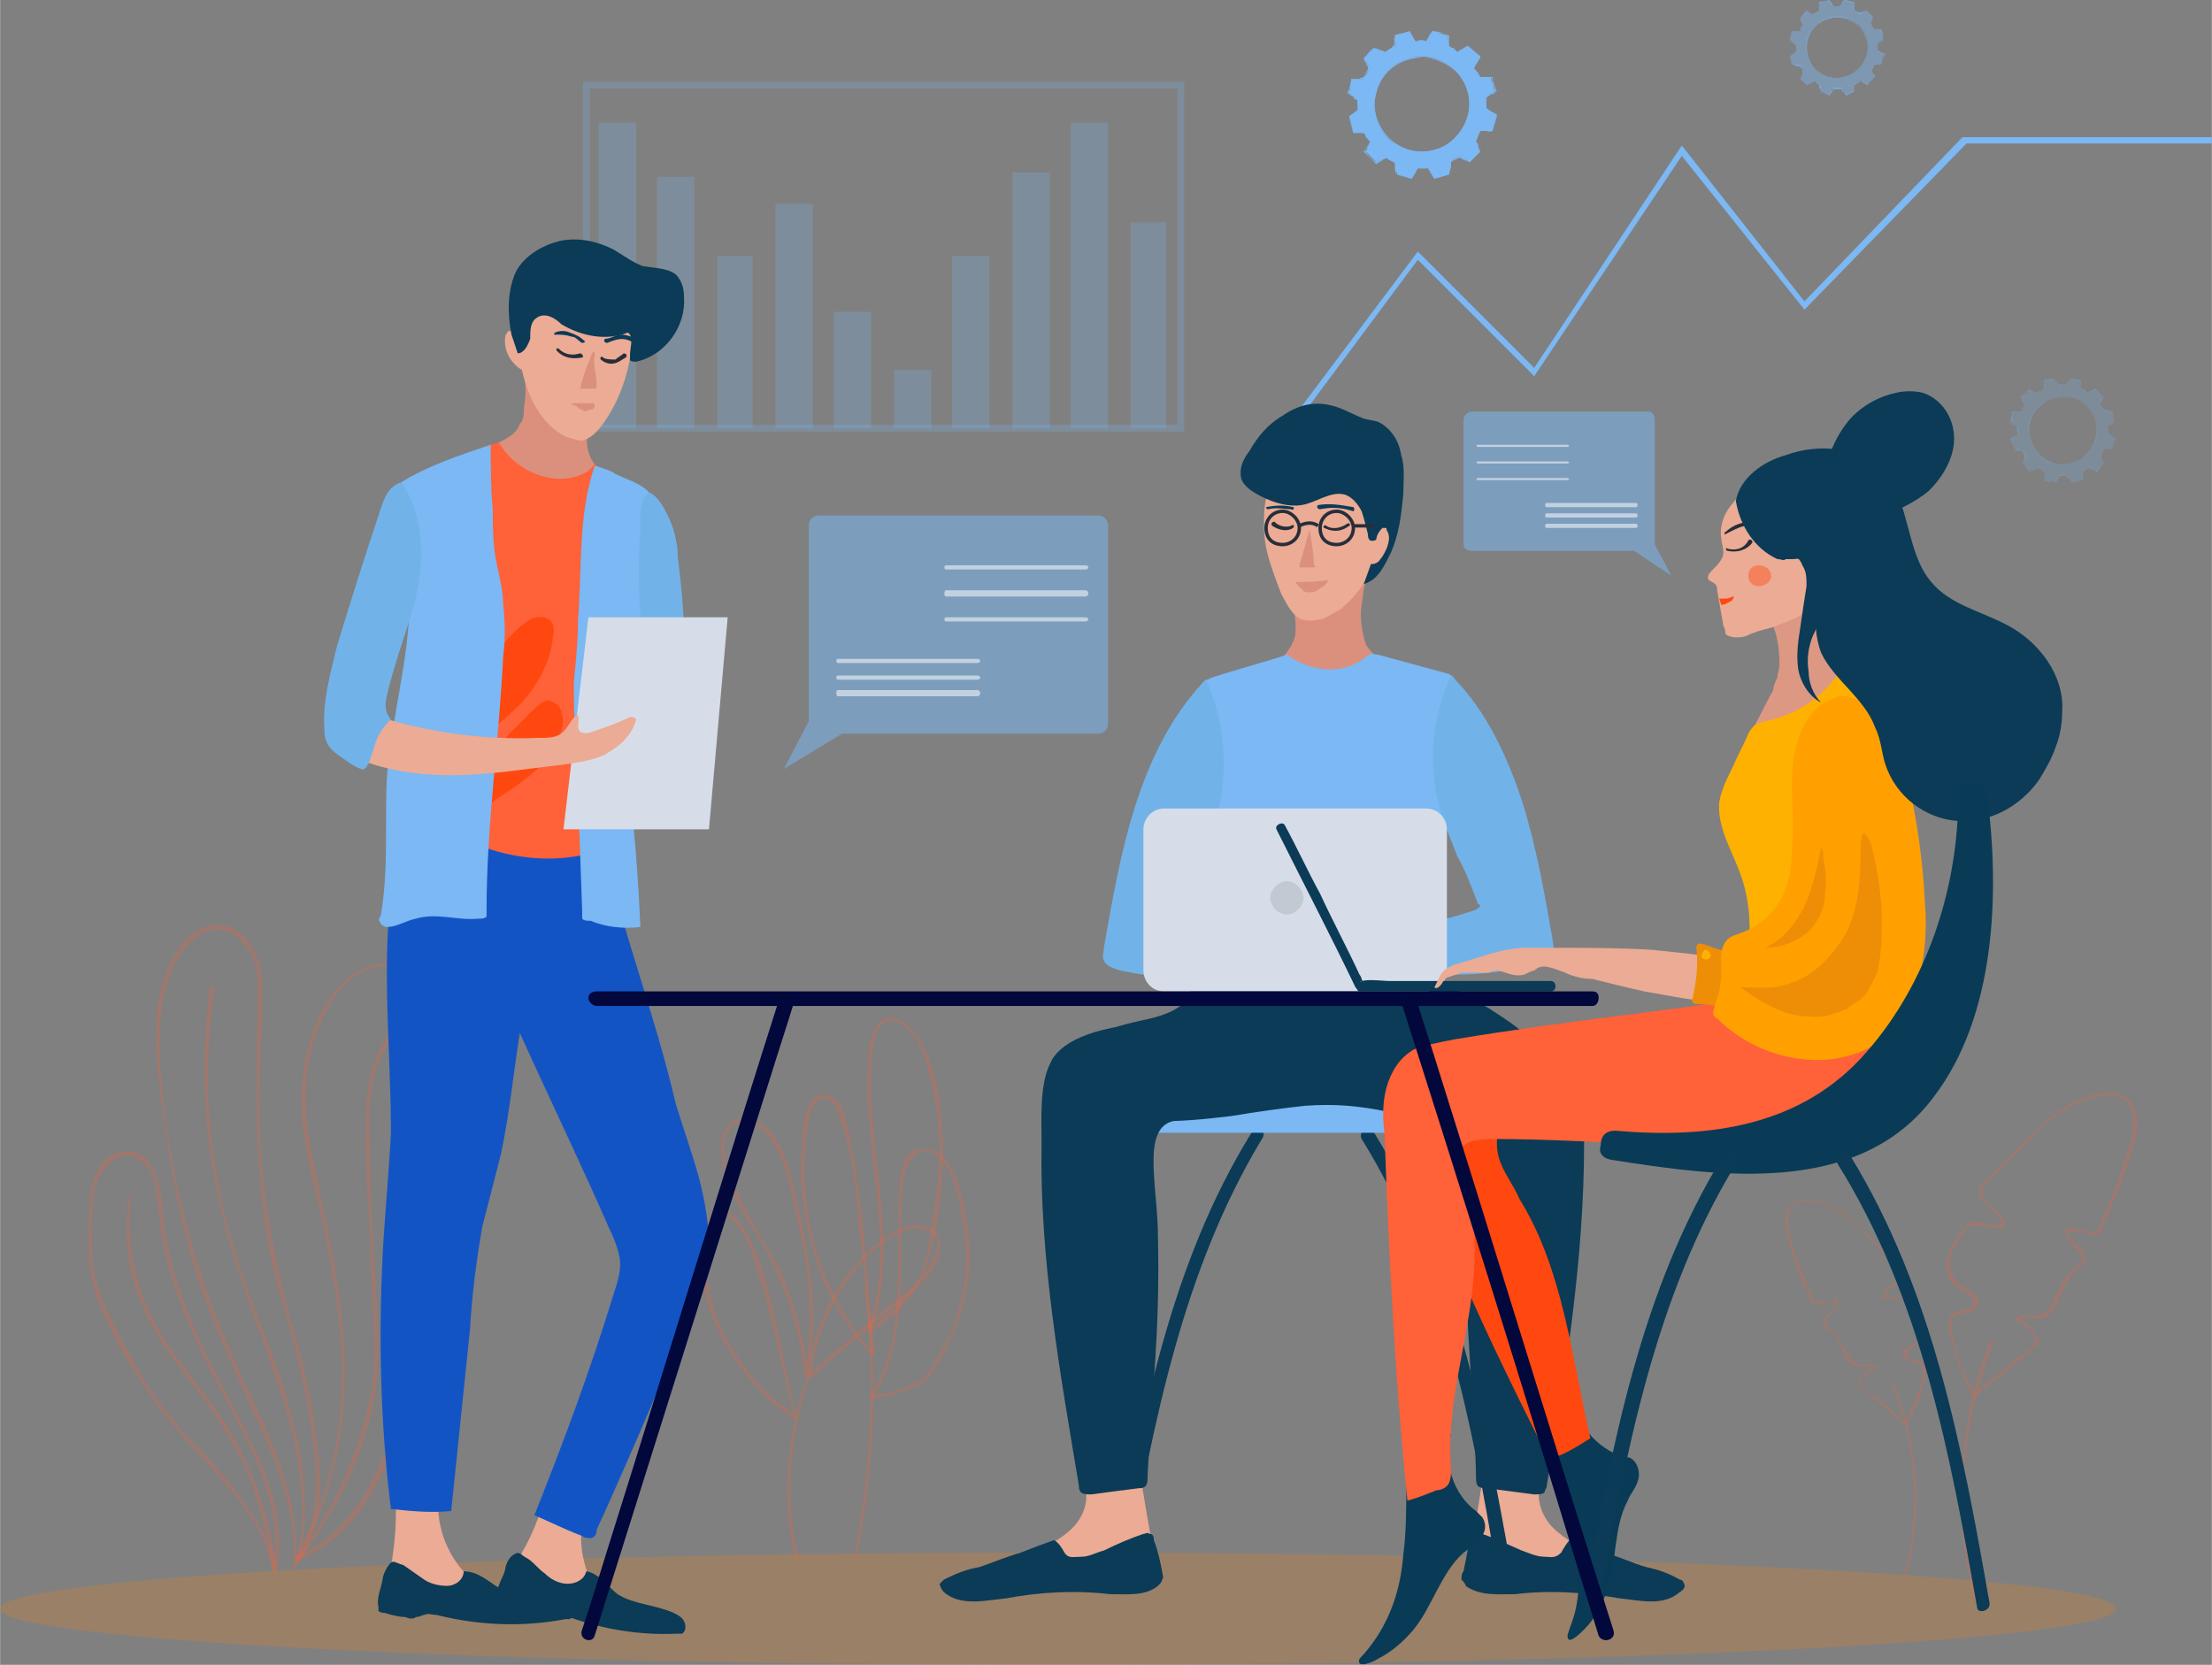 <?xml version="1.0" encoding="UTF-8"?>
<!DOCTYPE svg PUBLIC "-//W3C//DTD SVG 1.1//EN" "http://www.w3.org/Graphics/SVG/1.1/DTD/svg11.dtd">
<!-- Creator: CorelDRAW X7 -->
<svg xmlns="http://www.w3.org/2000/svg" xml:space="preserve" width="114.582mm" height="86.249mm" version="1.1" style="shape-rendering:geometricPrecision; text-rendering:geometricPrecision; image-rendering:optimizeQuality; fill-rule:evenodd; clip-rule:evenodd"
viewBox="0 0 1064 801"
 xmlns:xlink="http://www.w3.org/1999/xlink">
 <rect x="0" y="0" width="1064" height="801" fill="#808080" stroke="none"/>
 <defs>
  <style type="text/css">
   <![CDATA[
    .str0 {stroke:#7BB8F4;stroke-width:3.275;stroke-opacity:0.239}
    .str1 {stroke:#272E39;stroke-width:1.637}
    .fil19 {fill:none;fill-rule:nonzero}
    .fil3 {fill:none;fill-rule:nonzero}
    .fil27 {fill:#02073C;fill-rule:nonzero}
    .fil20 {fill:#093B56;fill-rule:nonzero}
    .fil10 {fill:#0B3B56;fill-rule:nonzero}
    .fil11 {fill:#1354C5;fill-rule:nonzero}
    .fil13 {fill:#272E39;fill-rule:nonzero}
    .fil15 {fill:#71B3E9;fill-rule:nonzero}
    .fil2 {fill:#7BB8F4;fill-rule:nonzero}
    .fil18 {fill:#C1C9D3;fill-rule:nonzero}
    .fil17 {fill:#D6DDE8;fill-rule:nonzero}
    .fil12 {fill:#DB907D;fill-rule:nonzero}
    .fil21 {fill:#DD9884;fill-rule:nonzero}
    .fil9 {fill:#EBAB94;fill-rule:nonzero}
    .fil23 {fill:#EE8E06;fill-rule:nonzero}
    .fil25 {fill:#FE4810;fill-rule:nonzero}
    .fil22 {fill:#FEB101;fill-rule:nonzero}
    .fil16 {fill:#FF4810;fill-rule:nonzero}
    .fil14 {fill:#FF6139;fill-rule:nonzero}
    .fil24 {fill:#FFA000;fill-rule:nonzero}
    .fil6 {fill:#7BB8F4;fill-rule:nonzero;fill-opacity:0.231}
    .fil1 {fill:#F08519;fill-rule:nonzero;fill-opacity:0.239}
    .fil4 {fill:#7BB8F4;fill-rule:nonzero;fill-opacity:0.239}
    .fil0 {fill:#FF6139;fill-rule:nonzero;fill-opacity:0.239}
    .fil26 {fill:#FE4810;fill-rule:nonzero;fill-opacity:0.42}
    .fil5 {fill:#7BB8F4;fill-rule:nonzero;fill-opacity:0.431}
    .fil7 {fill:#7BB8F4;fill-rule:nonzero;fill-opacity:0.529}
    .fil8 {fill:white;fill-rule:nonzero;fill-opacity:0.529}
   ]]>
  </style>
 </defs>
 <g id="Layer_x0020_1">
  <g id="_868039258288">
   <g>
    <path class="fil0" d="M384 749c-7,-29 -4,-60 6,-88 1,-1 -1,-1 -1,0 -11,28 -13,59 -7,88 1,2 2,1 2,0l0 0z"/>
   </g>
   <g>
    <path class="fil0" d="M390 662c3,-24 14,-46 32,-62 5,-4 11,-8 18,-9 4,0 9,1 11,6 0,4 -1,7 -3,10 -5,11 -17,18 -26,26 -11,9 -22,19 -33,28 -1,1 0,2 1,2 12,-11 24,-21 36,-31 9,-8 24,-17 26,-30 2,-13 -11,-15 -20,-10 -12,6 -22,17 -29,28 -8,13 -13,27 -14,42 0,1 1,1 1,0l0 0z"/>
   </g>
   <g>
    <path class="fil0" d="M389 662c-2,-16 -6,-32 -12,-47 -7,-15 -17,-28 -23,-43 -4,-8 -8,-19 -4,-27 6,-11 18,-3 22,5 4,6 6,13 8,21 2,9 4,18 6,27 4,21 5,43 1,64 0,1 2,1 2,0 3,-20 3,-40 -1,-60 -1,-10 -4,-20 -6,-30 -2,-8 -4,-16 -8,-23 -3,-5 -9,-11 -16,-11 -6,0 -10,5 -11,11 -1,8 2,17 5,24 4,9 9,16 14,24 11,20 19,42 21,65 0,1 2,1 2,0z"/>
   </g>
   <g>
    <path class="fil0" d="M383 681c-22,-14 -41,-41 -43,-68 -1,-7 -1,-14 1,-21 1,-4 3,-10 9,-7 3,2 6,6 8,9 3,6 5,13 7,20 3,7 4,14 6,21 4,16 7,31 11,47 0,1 2,1 1,0 -4,-17 -7,-34 -11,-51 -2,-8 -4,-17 -7,-25 -3,-7 -5,-13 -10,-19 -3,-3 -8,-7 -12,-3 -4,4 -5,12 -5,18 -2,15 3,30 10,43 8,15 20,28 34,38 1,0 2,-1 1,-2l0 0z"/>
   </g>
   <g>
    <path class="fil0" d="M412 749c9,-43 10,-86 5,-129 0,-2 -2,-2 -1,0 5,42 3,86 -5,128 0,1 1,2 1,1l0 0z"/>
   </g>
   <g>
    <path class="fil0" d="M420 651c-21,-24 -33,-55 -33,-87 0,-8 0,-16 2,-24 0,-3 1,-7 4,-10 5,-5 10,3 11,8 6,16 8,35 9,52 3,20 4,41 6,61 0,1 2,1 2,0 -3,-21 -4,-42 -6,-63 -1,-10 -3,-20 -4,-30 -2,-9 -3,-19 -7,-27 -3,-4 -9,-6 -13,-2 -4,5 -5,14 -5,20 -2,18 0,35 5,52 5,19 15,36 28,51 1,1 2,-1 1,-1l0 0z"/>
   </g>
   <g>
    <path class="fil0" d="M420 672c9,-14 12,-31 13,-47 1,-20 -1,-40 2,-60 1,-4 3,-9 8,-11 6,-1 10,4 13,8 4,8 6,18 7,26 4,18 1,35 -5,52 -4,7 -8,17 -14,23 -7,5 -16,8 -25,8 -1,0 -1,2 0,2 8,-1 15,-3 22,-6 7,-4 10,-11 14,-18 8,-16 13,-35 11,-53 -1,-10 -3,-20 -6,-29 -3,-7 -7,-14 -15,-14 -8,-1 -11,6 -12,13 -1,11 -1,23 -1,34 0,24 0,50 -13,71 -1,1 1,2 1,1l0 0z"/>
   </g>
   <g>
    <path class="fil0" d="M419 641c14,-41 -1,-83 0,-125 0,-7 1,-32 15,-23 8,5 12,18 14,28 5,20 5,42 1,62 -1,11 -3,24 -8,34 -6,9 -15,16 -23,23 -1,0 0,2 1,1 7,-5 15,-11 20,-19 6,-9 9,-20 11,-30 4,-22 5,-45 1,-68 -2,-9 -5,-20 -12,-28 -4,-5 -12,-10 -17,-3 -2,3 -3,6 -4,10 0,6 -1,12 -1,18 0,13 2,26 3,39 3,26 7,54 -3,80 0,1 2,2 2,1l0 0z"/>
   </g>
  </g>
  <g id="_868039259728">
   <g>
    <path class="fil0" d="M142 754c4,-41 -21,-77 -35,-113 -17,-41 -27,-85 -30,-130 -1,-19 0,-41 13,-56 8,-9 19,-11 27,-1 8,8 7,19 7,30 -1,44 -2,89 9,133 7,24 14,48 17,73 3,21 4,45 -9,63 -1,1 0,2 1,1 12,-15 13,-35 11,-54 -2,-23 -7,-45 -14,-67 -6,-24 -11,-47 -13,-72 -2,-24 -1,-48 0,-72 0,-10 1,-21 -3,-30 -3,-7 -9,-13 -17,-14 -19,-1 -28,24 -30,38 -3,21 1,43 4,63 3,23 8,46 15,69 8,23 18,45 28,67 11,23 20,47 18,72 -1,1 1,1 1,0l0 0z"/>
   </g>
   <g>
    <path class="fil0" d="M143 752c5,-15 4,-32 2,-49 -3,-17 -8,-35 -14,-51 -7,-18 -14,-36 -19,-54 -6,-18 -9,-37 -11,-57 -2,-21 -1,-43 2,-65 0,-1 -1,-2 -2,-1 -5,37 -3,74 6,110 9,37 25,70 34,106 4,20 7,41 1,61 -1,1 1,1 1,0l0 0z"/>
   </g>
   <g>
    <path class="fil0" d="M143 750c21,-36 26,-78 21,-119 -2,-21 -7,-41 -11,-62 -5,-22 -9,-43 -3,-65 5,-18 17,-42 40,-39 9,2 15,10 18,19 2,9 0,18 -3,27 -3,10 -7,19 -9,29 -1,10 0,20 0,30 2,22 2,44 1,66 -1,23 -4,47 -14,68 -8,19 -21,37 -41,45 -1,0 0,2 1,2 36,-15 50,-57 54,-93 2,-23 4,-47 2,-70 0,-12 -2,-23 -2,-34 0,-12 3,-23 7,-34 5,-15 11,-34 0,-48 -11,-14 -31,-9 -41,3 -13,14 -18,36 -18,55 0,23 8,45 12,67 5,26 9,52 7,79 -2,26 -9,51 -22,73 -1,1 1,2 1,1l0 0z"/>
   </g>
   <g>
    <path class="fil0" d="M144 750c19,-24 33,-54 37,-84 2,-19 0,-38 -1,-57 -1,-19 -2,-38 -2,-57 -1,-19 -1,-38 11,-53 0,-1 -1,-2 -2,-1 -9,12 -11,27 -11,41 -1,19 1,37 2,55 0,19 2,38 2,57 0,17 -4,33 -10,49 -6,17 -15,34 -27,49 -1,0 0,2 1,1l0 0z"/>
   </g>
   <g>
    <path class="fil0" d="M133 756c-2,-13 -9,-24 -17,-35 -8,-11 -17,-21 -27,-31 -10,-11 -19,-24 -26,-37 -7,-13 -15,-27 -18,-42 -1,-8 -1,-16 -1,-24 1,-8 0,-16 5,-23 4,-7 13,-11 19,-5 7,5 7,14 8,21 2,29 13,55 26,81 15,29 36,61 29,95 0,1 1,1 2,0 6,-30 -10,-59 -24,-85 -15,-29 -29,-58 -31,-91 -1,-11 -5,-27 -18,-26 -14,1 -17,17 -17,28 -1,15 -1,31 5,46 6,14 14,29 23,41 9,15 22,27 34,41 11,13 24,28 26,46 0,1 2,1 2,0l0 0z"/>
   </g>
   <g>
    <path class="fil0" d="M133 755c-3,-24 -11,-48 -24,-69 -14,-22 -33,-40 -41,-64 -5,-15 -7,-31 -5,-46 1,-1 -1,-1 -1,0 -4,25 2,49 16,70 7,11 15,20 22,30 8,11 15,23 20,35 5,14 9,29 11,44 0,1 2,1 2,0z"/>
   </g>
  </g>
  <g id="_868039265552">
   <g>
    <g>
     <path class="fil0" d="M951 770c-11,-41 -8,-85 8,-124 0,-1 -1,-1 -2,0 -15,39 -18,83 -7,124 0,1 2,1 1,0z"/>
    </g>
    <g>
     <path class="fil0" d="M950 671c-5,-9 -9,-19 -11,-30 0,-1 -1,-3 0,-5 0,-3 2,-3 4,-4 2,0 4,0 5,-1 2,-1 4,-3 4,-5 -1,-3 -4,-5 -6,-6 -5,-3 -8,-6 -8,-12 0,-5 3,-10 6,-14 1,-2 2,-3 4,-4 3,-1 4,0 6,0 3,0 6,1 9,1 0,0 1,0 1,0 2,-7 -8,-10 -10,-15 -2,-4 1,-6 3,-9 3,-2 6,-5 8,-8 5,-4 10,-9 14,-14 9,-8 21,-17 34,-18 19,-1 13,21 9,31 -2,8 -5,15 -8,22 -1,3 -2,5 -3,7 0,2 -1,5 -4,6 -2,0 -4,-1 -6,-1 -2,-1 -4,-1 -7,-1 0,0 0,0 0,0 -1,4 1,6 4,9 1,1 3,3 4,5 0,3 -5,6 -7,8 -4,5 -6,11 -9,16 -4,7 -11,2 -17,5 0,0 0,1 0,1 4,2 9,5 10,9 1,4 -7,8 -9,10 -7,6 -14,11 -21,17 -1,1 0,2 1,1 10,-9 21,-16 31,-26 0,0 0,0 0,0 -2,-6 -6,-10 -11,-12 0,0 0,1 0,1 5,-3 12,2 16,-3 5,-6 6,-13 11,-19 2,-3 8,-5 6,-9 -2,-5 -9,-7 -8,-12 0,0 -1,0 -1,0 3,1 6,1 9,1 2,1 5,2 6,1 2,-1 3,-4 3,-6 2,-3 3,-6 4,-9 5,-11 10,-24 12,-36 1,-9 -3,-17 -13,-17 -11,-1 -21,6 -29,12 -10,8 -18,17 -27,26 -3,3 -8,6 -7,10 0,3 3,5 5,7 1,1 2,2 3,3 1,1 2,2 2,3 0,0 1,1 1,1 0,2 0,1 -1,1 -2,1 -4,0 -5,0 -2,0 -4,-1 -5,-1 -3,0 -5,0 -6,2 -4,3 -7,9 -9,14 -1,4 -1,8 1,12 2,2 3,3 5,4 1,1 2,2 3,2 1,1 2,1 2,2 2,1 2,1 1,3 -1,4 -5,3 -8,4 -2,1 -3,2 -3,3 -1,2 -1,6 0,8 1,4 2,7 3,11 2,6 5,13 8,19 0,1 2,0 1,-1l0 0z"/>
    </g>
   </g>
   <g>
    <g>
     <path class="fil0" d="M916 758c8,-30 6,-63 -6,-92 0,0 1,-1 1,0 12,29 14,62 6,92 -1,1 -2,1 -1,0z"/>
    </g>
    <g>
     <path class="fil0" d="M916 685c4,-7 7,-15 9,-23 0,-1 0,-2 0,-3 0,-2 -1,-3 -3,-3 -1,-1 -3,-1 -4,-1 -1,-1 -3,-2 -3,-4 1,-2 3,-3 5,-4 3,-2 6,-5 6,-9 -1,-4 -3,-7 -5,-11 -1,-1 -2,-2 -3,-2 -2,-1 -3,-1 -4,-1 -3,1 -5,1 -7,1 0,0 -1,0 -1,0 -1,-5 6,-7 8,-11 1,-3 -1,-5 -3,-6 -2,-2 -4,-4 -6,-6 -3,-4 -7,-7 -10,-11 -7,-6 -16,-13 -25,-13 -14,-1 -10,15 -7,23 1,6 4,11 6,16 0,2 1,4 2,5 1,2 1,4 3,4 1,1 3,0 5,0 1,0 3,-1 5,-1 0,0 0,0 0,0 1,3 -1,5 -3,7 -1,1 -3,2 -3,4 0,2 4,4 5,6 3,3 4,8 7,11 3,6 8,2 12,4 1,0 1,1 0,1 -2,1 -6,4 -7,7 -1,2 5,6 7,7 5,4 10,8 15,13 1,0 0,1 0,1 -8,-7 -16,-13 -23,-20 0,0 0,0 0,0 1,-4 4,-7 8,-9 0,0 0,1 0,1 -4,-2 -9,1 -12,-2 -4,-4 -4,-10 -8,-14 -2,-2 -6,-4 -5,-7 2,-3 7,-5 6,-9 0,0 1,0 1,0 -2,0 -5,1 -7,1 -1,0 -3,1 -4,0 -2,0 -2,-2 -3,-4 -1,-2 -2,-4 -3,-6 -3,-9 -7,-18 -8,-27 -1,-7 2,-13 10,-13 7,0 15,4 21,9 7,6 13,13 20,19 2,2 6,5 5,8 0,2 -2,4 -3,5 -1,1 -2,2 -3,2 -1,1 -1,2 -1,2 -1,1 -1,1 -1,1 0,1 0,1 1,1 1,0 3,0 4,0 1,-1 2,-1 3,-1 2,0 4,0 5,1 3,3 5,7 6,11 1,3 1,6 -1,9 -1,1 -2,2 -3,3 -1,1 -2,1 -3,2 0,0 -1,0 -1,1 -1,1 -2,1 -1,2 1,3 4,2 7,3 0,1 1,1 2,2 1,2 0,4 0,6 -1,3 -2,6 -2,8 -2,5 -4,10 -7,14 0,1 -1,0 -1,0l0 0z"/>
    </g>
   </g>
  </g>
  <path class="fil1" d="M1018 774c0,15 -228,27 -509,27 -281,0 -509,-12 -509,-27 0,-15 228,-27 509,-27 281,0 509,12 509,27z"/>
  <g id="_868039267568">
   <g>
    <polygon class="fil2" points="621,207 619,205 682,121 738,177 809,70 868,145 944,66 1064,66 1064,69 946,69 868,149 809,75 738,181 682,125 "/>
   </g>
   <g>
    <polygon class="fil3 str0" points="568,206 282,206 282,41 568,41 "/>
    <polygon class="fil4" points="306,206 288,206 288,59 306,59 "/>
    <polygon class="fil4" points="334,206 316,206 316,85 334,85 "/>
    <polygon class="fil4" points="362,206 345,206 345,123 362,123 "/>
    <polygon class="fil4" points="391,206 373,206 373,98 391,98 "/>
    <polygon class="fil4" points="419,206 401,206 401,150 419,150 "/>
    <polygon class="fil4" points="448,206 430,206 430,178 448,178 "/>
    <polygon class="fil4" points="476,206 458,206 458,123 476,123 "/>
    <polygon class="fil4" points="505,206 487,206 487,83 505,83 "/>
    <polygon class="fil4" points="533,206 515,206 515,59 533,59 "/>
    <polygon class="fil4" points="561,206 544,206 544,107 561,107 "/>
   </g>
   <g>
    <path class="fil2" d="M712 27l-6 -5 -5 3c-1,-1 -3,-2 -4,-3l-1 -5 -7 -2 -3 5 0 0c-1,0 -1,0 -2,0 -1,0 -2,0 -3,0l0 0 -3 -5 -7 2 0 6c-2,0 -3,1 -5,2l-5 -2 -5 5 3 5c-1,2 -2,3 -3,5l-6 0 -1 7 4 3c0,1 0,2 0,3 0,1 0,1 0,2l0 0 -4 3 2 8 5 0c1,1 2,3 3,4l-2 5 5 5 5 -2c1,1 3,2 4,2l1 6 7 2 3 -5c1,0 2,0 2,0 1,0 2,0 3,0l3 5 7 -2 1 -6c1,-1 2,-2 4,-3l5 3 5 -5 -2 -5c1,-2 1,-3 2,-5l6 0 2 -7 -5 -4 0 1c0,-1 0,-2 0,-3 0,-1 0,-2 0,-3l4 -3 -2 -7 -5 0c-1,-2 -2,-3 -3,-4l3 -6 0 0zm-12 39l0 0c-8,9 -23,9 -32,1 -9,-9 -9,-24 0,-33 9,-9 23,-9 32,0 9,9 9,23 0,32z"/>
    <g>
     <path class="fil2" d="M712 27c-2,-1 -4,-3 -6,-5 0,0 0,0 0,0 -1,1 -2,1 -3,2 0,0 -1,0 -2,1 0,0 -1,-1 -2,-2 -1,0 -2,0 -2,-1 0,0 0,-1 0,-2 0,-1 0,-2 0,-3 0,0 0,0 0,0 -3,-1 -5,-2 -8,-2 0,0 0,0 0,0 -1,1 -2,3 -3,5 0,0 0,0 0,0 -1,-1 -3,-1 -5,0 0,0 0,0 0,0 -1,-2 -2,-3 -3,-5 0,0 0,0 0,0 -2,1 -5,1 -7,2 0,0 0,0 0,0 0,1 0,2 0,4 -1,0 0,1 -1,1 0,1 -1,1 -2,2 0,0 -1,1 -2,1 0,0 -1,-1 -2,-1 -1,0 -2,-1 -3,-1 0,0 0,0 0,0 -2,1 -3,3 -5,5 0,0 0,0 0,0 0,1 1,2 1,3 1,1 1,1 1,2 0,1 -1,2 -1,2 0,1 -1,2 -1,2 -1,1 -2,0 -2,1 -1,0 -2,0 -4,0 0,0 0,0 0,0 0,2 -1,5 -2,7 0,0 0,0 1,0 1,1 2,2 3,3 1,0 1,0 1,1 0,1 0,3 1,4 0,0 -1,0 -1,0 -1,1 -3,2 -4,3 0,0 0,0 0,0 0,3 1,5 2,8 0,0 0,0 0,0 1,0 2,0 3,0 1,0 2,0 2,0 1,0 1,2 1,2 1,1 2,2 2,2 0,1 -1,2 -1,2 -1,1 -1,2 -2,3 0,0 0,0 0,0 2,2 4,4 6,6 0,0 0,0 0,0 1,-1 2,-1 3,-2 0,0 1,-1 2,-1 0,0 1,1 2,1 1,1 2,1 2,2 0,0 0,1 0,2 0,1 0,2 1,3 0,0 0,0 0,0 2,1 4,1 7,2 0,0 0,0 0,0 1,-1 1,-2 2,-3 0,0 0,-1 1,-2 0,0 2,0 2,0 1,0 2,0 3,0 0,1 1,1 1,2 1,1 1,2 2,3 0,0 0,0 0,0 3,-1 5,-2 7,-2 0,0 0,0 0,0 0,-1 1,-3 1,-4 0,0 0,-1 0,-2 0,0 1,-1 2,-1 0,0 1,-1 2,-1 1,0 1,0 2,1 1,0 2,1 3,1 0,0 0,0 0,0 2,-2 4,-4 5,-5 0,0 0,0 0,0 0,-2 -1,-3 -1,-4 -1,0 -1,-1 -1,-1 0,-1 1,-2 1,-3 0,0 1,-1 1,-2 1,0 2,0 2,0 1,0 3,0 4,0 0,0 0,0 0,0 0,-3 1,-5 2,-7 0,0 0,-1 0,-1 -2,-1 -4,-2 -5,-3 0,0 0,0 0,0 0,-1 0,-2 0,-3 0,-2 0,-1 1,-2 1,-1 2,-2 3,-3 1,0 1,0 1,0 -1,-2 -2,-5 -2,-7 0,0 -1,0 -1,0 -1,0 -2,0 -3,0 -1,0 -2,0 -2,0 -1,-1 -1,-2 -1,-2 -1,-1 -2,-2 -2,-3 0,0 1,-1 1,-1 1,-1 1,-2 2,-3 0,-1 0,-1 0,-1 -1,2 -3,4 -3,5 0,2 2,3 3,5 0,0 0,0 0,0 1,0 5,0 5,0 1,1 1,2 1,3 0,1 1,2 1,3 0,1 0,1 0,2 -1,0 -2,1 -3,2 -2,1 -1,3 -1,6 0,0 0,0 0,0 0,0 4,2 4,3 0,1 0,3 -1,4 0,0 0,2 0,3 -2,1 -5,-1 -6,0 0,0 -3,4 -3,4 0,1 1,1 1,2 1,1 2,2 2,3 0,1 -1,2 -2,2 0,1 -2,3 -3,3 0,1 0,1 -2,0 0,0 -2,-2 -3,-2 -1,0 -2,2 -3,2 0,0 -1,1 -2,1 0,1 0,3 0,4 0,2 0,1 -1,2 -1,0 -3,1 -5,1 -1,1 -1,1 -2,-1 0,-1 -1,-2 -2,-3 0,0 0,0 0,0 -1,0 -4,-1 -5,0 -1,0 -1,2 -2,2 0,1 -1,3 -1,3 -1,0 -3,-1 -4,-1 -1,0 -3,-1 -3,-1 -1,-1 0,-3 0,-4 0,0 0,-1 -1,-2 0,0 -4,-2 -4,-2 -2,0 -4,2 -5,2 -1,0 -5,-4 -5,-5 -1,-1 2,-3 2,-5 0,0 -2,-4 -2,-4 -1,-1 -3,0 -3,0 -2,0 -3,0 -3,-1 -1,-1 -1,-3 -2,-5 0,-1 0,-1 1,-2 0,-1 3,-2 3,-3 0,0 1,0 1,0 0,-1 0,-4 -1,-5 0,0 -1,-1 -1,-1 -1,0 -3,-1 -3,-2 0,0 0,-2 0,-2 1,-1 1,-3 1,-4 1,-1 1,-1 2,-1 1,0 3,0 4,0 1,-1 1,-1 1,-2 0,-1 2,-2 2,-3 0,-1 -2,-2 -2,-3 0,-1 -1,-2 -1,-2 0,-1 3,-2 3,-3 0,0 2,-2 2,-2 1,0 3,1 3,1 1,1 2,1 2,1 1,0 4,-2 5,-2 0,0 0,0 0,0 0,-2 -1,-4 0,-5 0,-1 2,-1 3,-2 2,0 3,-1 4,0 1,0 3,4 3,4 0,0 0,0 0,0 2,0 4,0 5,0 0,0 0,0 0,0 1,0 3,-4 3,-4 1,-1 2,0 4,0 1,0 3,0 3,1 1,2 0,4 1,5 0,1 4,3 4,3 1,0 3,-1 4,-2 2,-1 2,0 3,1 1,1 2,2 3,4 1,0 1,-1 1,-1l0 0z"/>
     <path class="fil2" d="M700 66c-6,7 -17,9 -25,5 -9,-4 -14,-13 -14,-22 1,-10 8,-18 17,-21 9,-2 19,2 25,9 6,9 5,21 -3,29 0,0 0,1 0,0 7,-7 9,-17 5,-25 -4,-9 -14,-15 -24,-13 -9,1 -17,8 -19,17 -3,9 1,19 10,25 9,6 21,4 28,-4 1,0 0,0 0,0l0 0z"/>
    </g>
   </g>
   <g>
    <path class="fil5" d="M901 8l-3 -3 -3 1c-1,0 -2,-1 -3,-1l0 -4 -5 -1 -2 3 0 0c-1,0 -1,0 -2,0 0,0 -1,0 -1,0l0 0 -2 -3 -5 1 0 4c-1,1 -2,1 -3,2l-3 -2 -3 4 1 3c0,1 -1,2 -1,3l-4 0 -1 4 3 3c0,0 0,1 0,1 0,1 0,1 0,2l0 0 -3 2 1 4 4 1c0,0 1,1 2,2l-2 4 3 3 4 -2c1,1 1,1 2,2l1 3 4 2 2 -3c1,0 1,0 2,0 0,0 1,0 2,0l2 3 4 -2 0 -3c1,-1 2,-1 3,-2l3 2 4 -4 -2 -3c1,-1 1,-2 2,-3l3 0 1 -5 -3 -2 0 0c0,0 0,-1 0,-1 0,-1 0,-1 0,-2l3 -2 -1 -5 -4 0c0,-1 -1,-2 -1,-3l1 -3 0 0zm-7 25l0 0c-6,6 -15,6 -21,0 -5,-5 -5,-15 0,-20 6,-6 15,-6 21,-1 6,6 6,15 0,21z"/>
    <g>
     <path class="fil5" d="M901 8c-1,-1 -2,-2 -3,-3 0,0 0,0 0,0 -1,0 -1,0 -2,1 0,0 -1,0 -1,0 -1,0 -1,0 -2,0 0,-1 -1,-1 -1,-1 0,-1 0,-1 0,-1 0,-1 0,-2 0,-3 0,0 0,0 0,0 -2,0 -3,-1 -5,-1 0,0 0,0 0,0 -1,1 -1,2 -2,3 0,0 0,0 0,0 -1,0 -2,0 -3,0 0,0 0,0 0,0 -1,-1 -1,-2 -2,-3 0,0 0,0 0,0 -2,1 -3,1 -5,1 0,0 0,0 0,0 0,1 0,2 0,3 0,0 0,1 0,1 0,0 -1,1 -1,1 -1,0 -1,1 -2,1 0,0 -1,-1 -1,-1 -1,0 -1,-1 -2,-1 0,0 0,0 0,0 -1,1 -2,2 -3,4 0,0 0,0 0,0 0,0 0,1 1,2 0,0 0,0 0,1 0,0 0,1 -1,1 0,1 0,1 0,2 -1,0 -1,0 -2,0 0,0 -1,0 -2,0 0,0 0,0 0,0 0,1 -1,3 -1,4 0,1 0,1 0,1 1,0 1,1 2,1 1,0 1,0 1,1 0,1 0,2 0,3 0,0 0,0 0,0 -1,0 -2,1 -3,2 0,0 0,0 0,0 0,1 1,3 1,4 0,0 0,0 0,0 1,0 2,1 2,1 1,0 1,0 2,0 0,0 0,1 1,1 0,0 0,1 0,1 0,1 0,1 0,2 0,0 -1,1 -1,2 0,0 0,0 0,0 1,1 2,2 3,3 0,0 0,0 0,0 1,0 2,-1 2,-1 1,0 1,-1 2,-1 0,0 1,1 1,1 0,0 1,1 1,1 0,0 0,1 0,1 0,1 1,2 1,2 0,1 0,1 0,1 1,0 3,0 4,1 0,0 0,0 0,0 1,-1 1,-2 2,-2 0,0 0,-1 0,-1 1,0 1,0 2,0 0,0 1,0 2,0 0,0 0,0 0,1 1,0 1,1 2,2 0,0 0,0 0,0 1,-1 3,-1 4,-2 0,0 0,0 0,0 0,-1 0,-1 0,-2 0,0 0,-1 0,-1 1,-1 1,-1 2,-1 0,0 1,-1 1,-1 1,0 1,0 1,1 1,0 2,0 2,1 0,0 0,0 0,0 2,-2 3,-3 4,-4 0,0 0,0 0,0 -1,-1 -1,-1 -1,-2 0,0 -1,-1 -1,-1 0,0 1,-1 1,-1 0,-1 0,-2 1,-2 0,0 1,0 1,0 1,0 2,0 2,0 0,0 0,0 0,0 1,-2 1,-3 2,-5 0,0 0,0 0,0 -2,-1 -3,-1 -4,-2 0,0 0,0 0,0 1,-1 0,-1 0,-2 0,-1 0,-1 1,-1 1,-1 2,-1 2,-2 0,0 0,0 0,0 0,-2 0,-3 -1,-5 0,0 0,0 0,0 -1,0 -1,0 -2,0 0,0 -1,0 -1,0 -1,0 -1,-1 -1,-1 -1,-1 -1,-1 -1,-2 0,0 0,-1 0,-1 1,-1 1,-1 1,-2 0,0 0,0 0,0 0,1 -1,2 -1,3 0,1 1,2 1,3 0,0 0,0 0,0 1,0 4,0 4,0 0,1 0,2 0,2 1,1 1,2 1,2 0,1 0,1 0,1 -1,1 -1,1 -2,2 -1,0 -1,2 -1,3 0,0 0,0 0,0 0,1 3,2 3,2 0,1 0,2 0,3 0,0 -1,2 -1,2 -1,0 -3,-1 -3,0 -1,0 -2,3 -2,3 0,0 0,0 0,1 1,0 2,1 2,2 0,0 -1,1 -1,1 -1,1 -2,2 -2,2 -1,0 -1,0 -2,0 0,0 -1,-1 -2,-1 0,0 -1,1 -2,1 0,0 -1,0 -1,1 0,0 0,2 0,2 0,1 0,1 -1,1 -1,1 -2,1 -3,1 -1,0 0,0 -1,0 0,-1 -1,-2 -1,-3 0,0 0,0 0,0 -1,0 -3,0 -4,0 0,1 0,2 -1,2 0,0 -1,1 -1,1 0,1 -2,0 -2,0 -1,0 -2,0 -2,-1 -1,0 0,-2 0,-2 0,0 0,-1 -1,-1 0,-1 -2,-2 -2,-2 -1,0 -3,2 -4,2 0,0 -3,-3 -3,-3 0,-1 2,-3 2,-4 0,0 -2,-2 -2,-3 0,0 -1,0 -2,0 -1,0 -1,0 -2,0 0,-1 0,-2 -1,-3 0,-1 0,-1 1,-2 0,0 2,-1 2,-1 0,0 0,0 0,0 0,-1 0,-3 0,-4 0,0 -1,0 -1,0 0,0 -2,-1 -2,-2 0,0 0,-1 0,-1 1,-1 1,-2 1,-3 0,0 0,0 1,0 1,0 2,0 3,0 0,0 0,-1 0,-1 1,-1 1,-2 1,-2 0,-1 0,-2 -1,-2 0,-1 0,-1 0,-1 0,-1 1,-2 2,-2 0,-1 1,-2 1,-2 0,0 2,1 2,1 0,0 1,1 1,1 1,0 2,-1 3,-2 0,0 0,0 0,0 0,-1 0,-2 0,-3 1,-1 2,-1 2,-1 1,0 2,-1 3,0 0,0 1,2 2,2 0,0 0,0 0,0 1,0 2,0 3,0 0,0 0,0 0,0 0,0 2,-2 2,-3 0,0 1,1 2,1 1,0 2,0 3,1 0,1 -1,2 0,3 0,0 2,2 3,2 0,0 2,-1 2,-2 1,0 1,0 2,1 1,1 2,2 2,2 0,0 0,0 0,0l0 0z"/>
     <path class="fil5" d="M894 33c-4,4 -11,6 -16,3 -6,-2 -9,-8 -9,-14 0,-6 5,-12 11,-13 6,-2 12,1 16,6 4,5 3,13 -2,18 0,0 0,0 0,0 4,-4 6,-11 3,-16 -3,-6 -9,-10 -15,-9 -6,1 -11,5 -13,11 -1,6 1,13 7,16 6,4 13,3 18,-2 0,0 0,0 0,0z"/>
    </g>
   </g>
   <g>
    <path class="fil6" d="M1012 191l-4 -4 -4 2c-1,-1 -2,-1 -3,-2l0 -4 -5 -1 -2 3 0 0c-1,0 -1,0 -2,0 -1,0 -1,0 -2,0l0 0 -2 -3 -5 1 0 5c-1,0 -2,1 -3,1l-4 -1 -4 3 2 4c-1,1 -1,2 -2,3l-4 0 -1 5 4 3c-1,0 -1,1 -1,1 0,1 1,2 1,2l0 0 -4 2 2 5 4 1c0,1 1,2 1,3l-1 3 3 4 4 -2c1,1 2,1 3,2l1 4 5 1 2 -3c0,0 1,0 2,0 0,0 1,0 1,0l3 3 5 -1 0 -4c1,-1 2,-1 3,-2l4 2 3 -4 -2 -4c1,-1 2,-2 2,-3l4 0 1 -5 -3 -2 0 0c0,-1 0,-2 0,-2 0,-1 0,-1 0,-2l3 -2 -1 -5 -4 -1c-1,-1 -1,-2 -2,-3l2 -3 0 0zm-8 27l0 0c-6,7 -17,7 -23,1 -6,-7 -7,-17 0,-23 6,-7 16,-7 23,-1 6,7 6,17 0,23z"/>
    <g>
     <path class="fil6" d="M1012 191c-1,-1 -3,-3 -4,-4 0,0 0,0 0,0 -1,0 -1,1 -2,1 0,0 -1,1 -1,1 -1,0 -2,-1 -2,-1 0,0 -1,-1 -2,-1 0,0 0,-1 0,-1 0,-1 0,-2 0,-3 0,0 0,0 0,0 -2,0 -3,-1 -5,-1 0,0 0,0 0,0 -1,1 -2,2 -2,3 0,0 0,0 0,0 -1,0 -3,0 -4,0 0,0 0,0 0,0 0,-1 -1,-2 -2,-3 0,0 0,0 0,0 -2,0 -3,1 -5,1 0,0 0,0 0,0 0,1 0,2 0,3 0,0 0,1 0,1 -1,1 -1,1 -2,1 0,0 -1,1 -2,1 0,0 0,0 -1,0 0,-1 -1,-1 -2,-2 0,0 0,0 0,0 -1,2 -3,3 -4,4 0,0 0,0 0,0 1,1 1,2 1,3 0,0 1,0 1,1 0,0 -1,1 -1,1 0,1 0,2 -1,2 0,0 -1,0 -1,0 -1,0 -2,0 -3,0 0,0 0,0 0,0 0,2 -1,4 -1,5 0,0 0,0 0,0 1,1 2,2 3,2 0,1 0,1 0,1 1,1 0,2 1,3 0,0 0,0 -1,0 -1,1 -2,2 -3,2 0,0 0,0 0,0 1,2 1,4 2,6 0,0 0,0 0,0 0,0 1,0 2,0 0,0 1,0 1,0 1,0 1,1 1,1 1,1 1,1 1,2 0,0 0,1 0,1 -1,1 -1,2 -1,2 0,0 0,0 0,0 1,2 2,3 3,4 0,0 0,0 0,0 1,0 2,-1 3,-1 0,0 1,-1 1,-1 0,0 1,1 2,1 0,1 1,1 1,1 0,0 0,1 0,2 0,0 0,1 0,2 0,0 0,0 0,0 2,1 4,1 6,1 0,0 0,0 0,0 0,0 1,-1 1,-2 0,0 0,-1 1,-1 0,0 1,0 2,0 0,0 1,0 1,0 1,0 1,1 1,1 1,1 1,2 2,2 0,0 0,0 0,0 1,0 3,-1 5,-1 0,0 0,0 0,0 0,-1 0,-2 0,-3 0,0 0,-1 0,-1 0,0 1,-1 1,-1 1,0 2,-1 2,-1 0,0 1,1 1,1 1,0 2,0 2,1 1,0 1,0 1,0 1,-2 2,-3 3,-4 0,0 0,0 0,0 0,-1 0,-2 -1,-2 0,-1 0,-1 0,-2 0,0 0,-1 0,-1 1,-1 1,-2 1,-2 1,0 1,0 2,0 1,0 1,0 2,0 0,0 0,0 0,0 1,-2 1,-3 2,-5 0,0 0,0 0,0 -2,-1 -3,-2 -4,-3 0,0 0,0 0,1 0,-1 0,-2 0,-3 0,-1 0,-1 1,-1 1,-1 2,-2 2,-2 0,0 1,0 0,0 0,-2 0,-4 -1,-5 0,0 0,0 0,0 -1,0 -2,0 -3,-1 0,0 -1,1 -1,0 0,0 -1,-1 -1,-1 0,-1 -1,-1 -1,-2 0,0 1,-1 1,-1 0,-1 1,-1 1,-2 0,0 0,0 0,0 -1,1 -2,2 -2,3 0,1 1,2 2,4 0,0 0,0 0,0 1,0 3,-1 4,0 0,0 0,1 0,1 1,1 1,2 1,3 0,1 0,1 0,1 -1,1 -2,1 -2,2 -2,0 -1,2 -1,4 0,0 0,0 0,0 0,0 3,2 3,2 0,1 0,2 0,3 0,0 -1,2 -1,2 -1,0 -3,0 -4,0 0,0 -2,3 -2,3 0,1 1,1 1,1 0,1 1,2 1,3 0,0 -1,1 -1,1 -1,1 -1,2 -2,2 -1,1 -1,0 -2,0 0,0 -1,-1 -2,-1 -1,0 -1,1 -2,1 0,0 -1,0 -1,1 -1,0 0,2 0,3 0,1 0,1 -1,1 -1,0 -2,1 -3,1 -2,0 -1,0 -2,-1 -1,-1 -1,-1 -2,-2 0,0 0,0 0,0 -1,0 -3,-1 -3,0 -1,0 -1,1 -1,1 -1,1 -1,2 -2,2 0,0 -2,0 -2,-1 -1,0 -2,0 -2,0 -1,0 -1,-2 -1,-3 0,0 0,-1 0,-1 0,0 -3,-2 -3,-2 -1,0 -3,2 -4,2 0,0 -3,-3 -3,-4 0,-1 2,-2 2,-3 0,-1 -2,-3 -2,-3 -1,-1 -2,0 -2,-1 -1,0 -2,1 -2,0 -1,-1 -1,-2 -1,-3 -1,-1 -1,-1 0,-2 0,0 3,-2 2,-2 1,0 1,0 1,0 0,-1 0,-3 0,-3 -1,-1 -1,-1 -1,-1 -1,0 -3,-1 -3,-2 0,0 1,-1 1,-1 0,-1 0,-3 0,-3 1,-1 1,-1 2,-1 0,0 2,0 2,0 1,0 1,-1 1,-1 0,-1 1,-2 1,-2 0,-1 -1,-2 -1,-2 0,-1 -1,-1 0,-2 0,0 1,-1 1,-2 1,0 2,-1 2,-1 0,0 2,1 2,1 0,0 1,0 2,0 0,0 2,-1 3,-1 0,0 0,0 0,0 0,-2 0,-3 0,-4 0,-1 1,-1 2,-1 1,0 3,-1 3,-1 1,1 2,3 2,3 0,0 0,1 0,1 1,-1 3,-1 4,-1 0,0 0,0 0,0 0,0 1,-2 2,-3 0,0 1,0 3,1 0,0 2,0 2,1 0,1 0,2 0,3 0,1 3,2 3,2 1,0 3,-1 3,-1 1,-1 1,0 2,0 1,1 2,2 3,3 0,0 0,0 0,0l0 0z"/>
     <path class="fil6" d="M1004 218c-5,5 -12,7 -18,4 -6,-3 -10,-9 -10,-16 1,-7 5,-13 12,-14 7,-2 14,0 18,6 4,6 3,15 -2,20 0,0 0,1 0,0 5,-4 6,-12 3,-18 -3,-6 -10,-10 -17,-9 -6,1 -12,6 -14,12 -1,7 2,14 7,18 7,4 15,3 21,-3 0,0 0,0 0,0z"/>
    </g>
   </g>
   <g>
    <path class="fil7" d="M804 277l-8 -15 0 -60c0,-2 -1,-4 -3,-4l-85 0c-2,0 -4,2 -4,4l0 60c0,2 2,3 4,3l78 0 18 12 0 0z"/>
    <g>
     <path class="fil8" d="M711 215c14,0 29,0 43,0 1,0 1,-1 0,-1 -14,0 -29,0 -43,0 -1,0 -1,1 0,1z"/>
    </g>
    <g>
     <path class="fil8" d="M711 223c14,0 29,0 43,0 1,0 1,-1 0,-1 -14,0 -29,0 -43,0 -1,0 -1,1 0,1z"/>
    </g>
    <g>
     <path class="fil8" d="M711 231c14,0 29,0 43,0 1,0 1,-1 0,-1 -14,0 -29,0 -43,0 -1,0 -1,1 0,1z"/>
    </g>
    <g>
     <path class="fil8" d="M744 244c15,0 29,0 43,0 1,0 1,-2 0,-2 -14,0 -28,0 -43,0 -1,0 -1,2 0,2z"/>
    </g>
    <g>
     <path class="fil8" d="M744 249c15,0 29,0 43,0 1,0 1,-2 0,-2 -14,0 -28,0 -43,0 -1,0 -1,2 0,2z"/>
    </g>
    <g>
     <path class="fil8" d="M744 254c15,0 29,0 43,0 1,0 1,-2 0,-2 -14,0 -28,0 -43,0 -1,0 -1,2 0,2z"/>
    </g>
   </g>
   <g>
    <path class="fil7" d="M377 370l12 -23 0 -94c0,-3 2,-5 5,-5l134 0c3,0 5,2 5,5l0 95c0,3 -2,5 -5,5l-123 0 -28 17z"/>
    <g>
     <path class="fil8" d="M522 274c-22,0 -44,0 -67,0 -1,0 -1,-2 0,-2 23,0 45,0 67,0 2,0 2,2 0,2z"/>
    </g>
    <g>
     <path class="fil8" d="M522 287c-22,0 -44,0 -67,0 -1,0 -1,-3 0,-3 23,0 45,0 67,0 2,0 2,3 0,3z"/>
    </g>
    <g>
     <path class="fil8" d="M522 299c-22,0 -44,0 -67,0 -1,0 -1,-2 0,-2 23,0 45,0 67,0 2,0 2,2 0,2z"/>
    </g>
    <g>
     <path class="fil8" d="M470 319c-22,0 -44,0 -67,0 -1,0 -1,-2 0,-2 23,0 45,0 67,0 2,0 2,2 0,2z"/>
    </g>
    <g>
     <path class="fil8" d="M470 327c-22,0 -44,0 -67,0 -1,0 -1,-2 0,-2 23,0 45,0 67,0 2,0 2,2 0,2z"/>
    </g>
    <g>
     <path class="fil8" d="M470 335c-22,0 -44,0 -67,0 -1,0 -1,-3 0,-3 23,0 45,0 67,0 2,0 2,3 0,3z"/>
    </g>
   </g>
  </g>
  <g id="_868039284176">
   <g>
    <g>
     <g>
      <g>
       <path class="fil9" d="M190 719c1,11 0,23 -2,35 0,1 0,2 0,2 1,1 2,2 3,2 14,7 30,10 47,10 -2,-2 -4,-3 -6,-4 -15,-10 -23,-28 -21,-45l-21 0z"/>
      </g>
      <g>
       <path class="fil10" d="M204 760c3,2 7,3 11,3 4,0 8,-3 8,-7 7,0 12,5 17,8 9,4 19,3 29,5 2,1 4,2 5,4 2,2 2,5 0,6 -1,0 -2,0 -2,0 -21,4 -42,3 -62,-2 -2,0 -4,-1 -6,0 -1,0 -2,1 -4,1 -1,1 -3,1 -5,0 -3,0 -7,-1 -10,-2 -1,0 -2,0 -3,-1 0,0 0,-1 0,-2 -1,-4 1,-8 2,-13 0,-2 2,-6 3,-7 2,-3 3,-1 7,0 3,2 7,5 10,7l0 0z"/>
      </g>
      <g>
       <path class="fil9" d="M264 714c-3,11 -7,23 -13,33 0,1 -1,2 -1,2 1,1 1,2 2,3 12,11 27,19 42,23 -1,-2 -3,-3 -4,-5 -11,-14 -14,-34 -6,-50l-20 -6 0 0z"/>
      </g>
      <g>
       <path class="fil10" d="M262 757c3,3 7,5 11,5 4,0 8,-2 9,-6 6,1 10,7 15,11 8,5 18,5 27,9 2,1 4,2 5,4 1,2 1,5 -1,6 -1,0 -2,0 -2,0 -21,1 -41,-3 -60,-11 -1,0 -3,-1 -5,-1 -2,0 -3,1 -5,1 -1,0 -3,0 -5,-1 -3,-1 -6,-2 -9,-3 -1,0 -2,-1 -3,-2 0,0 0,-1 0,-2 0,-4 3,-8 4,-12 0,-2 2,-6 4,-7 3,-2 3,0 7,2 3,2 5,5 8,7l0 0z"/>
      </g>
     </g>
     <g>
      <path class="fil11" d="M191 411c-9,44 -3,89 -3,134 -1,20 -3,40 -4,59 -2,41 -1,82 4,122 9,1 19,2 29,1 3,-29 6,-58 9,-87 1,-17 3,-33 6,-50 3,-12 6,-23 9,-35 4,-19 6,-39 9,-58 14,31 29,62 43,94 2,4 4,9 5,14 1,6 -1,12 -3,18 -11,36 -24,71 -38,106 7,3 15,7 23,10 1,1 3,1 4,1 2,0 3,-2 3,-4 16,-35 31,-71 46,-106 5,-12 10,-24 8,-36 -1,-9 -2,-17 -5,-28 -3,-11 -8,-25 -11,-35 -10,-43 -25,-81 -35,-124 -1,-2 -2,-5 -4,-7 -2,-2 -4,-3 -6,-3 -24,-6 -49,-10 -74,-10 -3,0 -8,0 -11,2l-4 22 0 0z"/>
     </g>
    </g>
    <g>
     <path class="fil12" d="M252 180c1,5 1,11 0,16 0,3 0,6 -2,8 -2,6 -9,8 -14,11 4,3 7,8 11,11 12,10 30,9 43,1 -8,-5 -10,-17 -5,-24l-33 -23 0 0z"/>
    </g>
    <g>
     <path class="fil9" d="M304 155c1,17 -4,35 -14,49 -3,4 -6,7 -10,8 -2,0 -5,-1 -8,-2 -12,-6 -18,-19 -21,-32 -4,-15 -2,-33 10,-43l43 20z"/>
     <path class="fil9" d="M251 178c-5,-3 -9,-9 -8,-16 0,0 0,-1 1,-2 0,-1 2,-1 3,0 1,0 2,1 2,2l2 16z"/>
     <path class="fil10" d="M246 161c-2,-10 -2,-21 2,-30 4,-8 13,-13 21,-15 9,-2 18,0 26,4 5,3 9,6 14,8 6,1 12,1 16,4 3,3 4,7 4,11 1,14 -9,28 -23,31 -1,0 -3,0 -3,-1 0,-1 0,-1 0,-2 0,-4 2,-9 -1,-11 -10,4 -22,2 -32,-4 -3,-3 -8,-6 -12,-3 -3,2 -3,6 -3,10 -1,3 -3,7 -6,7 -1,-3 -2,-6 -3,-9l0 0z"/>
     <g>
      <path class="fil13" d="M279 170c-3,1 -7,1 -10,-2 -1,-1 -2,0 -1,1 3,3 7,4 12,3 1,0 0,-2 -1,-2z"/>
     </g>
     <g>
      <path class="fil10" d="M267 161c3,0 5,0 8,1 2,0 3,2 5,3 1,0 2,-1 1,-1 -2,-2 -4,-3 -7,-4 -2,-1 -5,-1 -7,0 -1,0 0,2 0,1z"/>
     </g>
     <g>
      <path class="fil10" d="M306 163c-2,-1 -5,-2 -7,-2 -3,0 -5,2 -8,2 -1,1 0,2 1,2 5,-2 8,-3 13,0 1,0 2,-1 1,-2l0 0z"/>
     </g>
     <g>
      <path class="fil13" d="M289 173c1,1 3,2 5,2 3,0 5,-2 7,-3 1,-1 0,-2 -1,-2 -1,1 -3,2 -4,3 -1,0 -5,0 -6,-1 0,-1 -2,0 -1,1z"/>
     </g>
     <path class="fil12" d="M286 171c-1,5 1,9 1,14 0,1 0,2 -1,2 0,0 0,0 -1,0 -2,0 -3,0 -5,0 -1,0 -1,0 -1,0 0,0 0,0 0,0 1,-4 2,-7 3,-10 1,-2 4,-12 4,-6l0 0z"/>
     <path class="fil12" d="M285 194c-2,0 -4,0 -6,0 -1,0 -2,0 -3,0 0,0 -1,0 -1,0 0,1 1,1 1,1 1,0 2,1 3,2 1,0 1,0 2,1 1,0 2,-1 4,-1 0,0 1,-1 1,-1 0,-1 0,-2 -1,-2l0 0 0 0z"/>
    </g>
    <g>
     <g>
      <path class="fil14" d="M240 213c7,12 21,19 34,17 5,-1 10,-3 12,-7 2,2 4,3 6,4 1,1 3,1 4,2 3,2 2,7 2,10 -6,33 -8,67 -10,101 -1,9 -2,18 -2,28 -1,12 -2,24 0,36 0,1 1,3 0,4 -1,1 -3,2 -4,3 -17,4 -35,2 -51,-4 -3,-1 -6,-2 -8,-5 0,-2 0,-5 0,-7 6,-31 3,-63 6,-95 1,-6 1,-13 2,-19 1,-17 0,-34 -4,-51 -1,-2 -1,-5 -1,-8 2,-6 8,-8 14,-9l0 0z"/>
     </g>
     <g>
      <path class="fil2" d="M286 224c-8,24 -6,48 -8,74 0,10 -1,20 -2,30 0,9 0,18 1,27 1,28 2,56 3,83 0,1 0,3 0,4 1,1 2,1 4,1 7,3 16,4 24,3 -1,-24 -3,-49 -6,-73 -1,-5 -1,-11 -1,-16 0,-7 0,-13 1,-20 3,-22 6,-43 12,-65 2,-10 5,-21 1,-31 -4,-8 -11,-9 -19,-13 -3,-2 -7,-3 -10,-4l0 0z"/>
     </g>
     <g>
      <path class="fil15" d="M312 237c-5,4 -4,12 -4,18 -1,14 -1,27 0,41 0,14 1,28 2,42 0,3 0,6 3,8 2,2 6,1 9,0 1,0 3,0 4,-2 0,-1 1,-2 1,-3 4,-24 2,-49 -1,-73 0,-5 -1,-9 -2,-13 -2,-6 -7,-17 -12,-18l0 0z"/>
     </g>
     <g>
      <path class="fil16" d="M223 327c3,1 6,-1 8,-4 8,-8 14,-19 24,-25 2,-1 6,-2 9,0 2,1 3,5 2,8 -1,12 -7,23 -15,32 -9,9 -18,16 -28,23l0 -34z"/>
     </g>
     <g>
      <path class="fil16" d="M223 375c11,-11 22,-22 33,-33 2,-2 5,-5 8,-5 3,1 6,3 6,6 1,2 1,5 0,8 -3,15 -17,24 -29,32 -10,7 -20,14 -30,20l12 -28 0 0z"/>
     </g>
     <g>
      <path class="fil2" d="M236 214c0,10 0,21 1,31 0,7 0,14 1,21 1,8 4,16 4,25 1,8 1,17 0,25 -2,41 -8,81 -8,122 0,1 0,3 0,3 -1,1 -2,1 -4,1 -10,1 -20,-3 -30,0 -5,1 -9,4 -14,4 -1,0 -3,-1 -3,-2 -1,-1 -1,-2 0,-3 4,-22 2,-44 3,-66 2,-29 11,-58 11,-87 0,-9 -1,-19 -2,-28 -1,-9 -2,-19 -2,-28 13,-8 28,-13 43,-18z"/>
     </g>
     <polygon class="fil17" points="271,399 283,297 350,297 341,399 "/>
     <g>
      <path class="fil9" d="M186 346c24,7 49,10 73,9 5,0 9,0 12,-3 3,-3 4,-7 7,-8 1,3 -1,6 1,8 1,1 4,1 6,0 6,-2 12,-4 18,-7 1,0 2,0 3,1 0,0 0,0 0,0 -2,8 -8,13 -15,17 -6,3 -14,4 -21,5 -18,2 -35,5 -53,5 -18,0 -36,-3 -52,-11l21 -16 0 0z"/>
     </g>
     <g>
      <path class="fil15" d="M193 232c10,14 11,34 8,51 -4,18 -11,34 -15,52 -1,4 -1,8 2,11 -8,8 -7,12 -11,22 -1,0 0,1 -2,2 0,1 -6,-2 -7,-3 -7,-5 -12,-7 -12,-16 -1,-14 3,-27 6,-40 7,-23 14,-45 21,-66 2,-6 4,-11 10,-13l0 0z"/>
     </g>
    </g>
   </g>
   <g>
    <g>
     <g>
      <path class="fil9" d="M742 712c-4,7 -1,17 5,23 6,6 14,10 22,13 12,4 23,9 35,13 2,1 4,3 3,5 0,0 -1,1 -2,1 -9,4 -20,1 -30,-1 -19,-4 -38,-4 -57,-1 -5,0 -11,0 -12,-5 0,-1 0,-2 0,-3 3,-19 6,-38 9,-57l27 12z"/>
     </g>
     <g>
      <path class="fil10" d="M755 741c-1,1 -3,4 -4,6 -3,3 -5,2 -8,2 -4,0 -8,-2 -11,-3 -7,-3 -13,-6 -19,-8 -1,0 -3,-1 -4,0 -1,0 -1,2 -2,3 -1,5 -2,10 -3,15 -1,1 -1,3 -1,4 1,1 2,2 2,3 7,5 16,4 24,4 16,-2 33,-1 50,2 10,1 21,4 29,-3 2,-1 3,-3 2,-4 0,-1 -1,-2 -2,-2 -5,-3 -11,-5 -16,-6 -7,-2 -13,-5 -20,-7 -6,-2 -14,-5 -17,-6l0 0z"/>
     </g>
     <g>
      <path class="fil10" d="M708 492c30,2 45,10 50,20 5,10 4,27 4,38 0,56 -9,111 -18,165 0,1 -1,2 -1,3 -1,1 -3,1 -5,1 -8,-1 -15,-2 -23,-3 -1,0 -3,0 -4,-1 -1,-1 -1,-3 -1,-5 -1,-41 -5,-66 -5,-115 1,-25 9,-55 -9,-56 -18,-1 9,-31 21,-40l-9 -7 0 0z"/>
     </g>
    </g>
    <g>
     <g>
      <path class="fil10" d="M602 545c-39,63 -53,137 -66,210 -1,4 6,6 6,1 13,-72 27,-145 65,-208 3,-4 -3,-7 -5,-3l0 0z"/>
     </g>
     <g>
      <path class="fil10" d="M661 545c39,63 53,137 66,210 1,4 -6,6 -7,1 -12,-72 -26,-145 -65,-208 -2,-4 4,-7 6,-3l0 0z"/>
     </g>
     <polygon class="fil2" points="700,545 555,545 555,528 700,528 "/>
    </g>
    <g>
     <path class="fil12" d="M660 269c-3,7 -4,14 -5,22 -1,6 0,13 2,19 3,5 9,10 15,11 -2,3 -5,6 -8,9 -8,7 -19,11 -30,10 -11,-2 -21,-9 -26,-19 7,-1 13,-8 15,-15 1,-8 -1,-16 -4,-23l41 -14z"/>
    </g>
    <g>
     <g>
      <path class="fil2" d="M619 315c11,8 26,10 37,2 1,-1 2,-2 3,-2 1,-1 2,0 4,0 11,3 22,6 33,9 1,0 2,1 3,2 1,0 1,2 1,3 0,43 -9,87 -5,130 0,2 0,4 -1,5 -2,2 -4,3 -6,3 -8,1 -16,1 -23,1 -21,0 -41,-6 -61,-3 -6,1 -12,2 -18,2 -1,0 -2,0 -3,-1 0,-1 0,-1 0,-2 0,-29 -1,-58 -4,-87 -2,-14 -4,-29 -2,-43 0,-2 0,-4 2,-6 1,-1 2,-1 4,-2 12,-4 24,-7 36,-11l0 0z"/>
     </g>
     <g>
      <path class="fil15" d="M698 325c-9,19 -11,42 -6,62 2,8 6,17 9,25 4,7 7,15 10,23 1,0 1,1 1,1 -1,1 -2,2 -3,2 -14,5 -28,7 -43,10 0,0 -1,0 -2,1 0,0 0,1 0,2 1,5 2,10 5,12 2,2 4,2 6,3 21,5 43,3 64,-2 3,-1 7,-2 8,-5 1,-2 0,-4 0,-6 -4,-23 -8,-46 -15,-68 -7,-21 -17,-43 -33,-59 0,-1 -1,-1 -1,-1l0 0z"/>
     </g>
     <g>
      <path class="fil15" d="M580 327c9,19 11,43 6,63 -2,8 -6,16 -10,24 -3,8 -6,16 -9,23 -1,1 -1,2 -1,2 0,1 2,2 3,2 14,4 28,7 43,10 0,0 1,0 2,1 0,0 0,1 0,2 -1,5 -2,10 -5,12 -2,2 -4,2 -6,3 -21,5 -43,2 -64,-2 -3,-1 -7,-2 -8,-5 -1,-2 0,-4 0,-6 4,-23 8,-46 15,-68 7,-22 17,-43 33,-60 0,0 1,-1 1,-1l0 0z"/>
     </g>
    </g>
    <g>
     <path class="fil10" d="M518 506c10,-7 8,-10 31,-15 35,-7 18,-21 28,-25 13,-6 28,2 41,-1 5,-2 10,-2 14,-2 11,0 23,0 34,0 4,0 8,0 12,1 4,1 8,3 12,5 8,6 17,11 26,16 9,6 20,12 24,22 2,4 2,9 1,13 -3,6 -10,8 -16,10 -19,5 -38,8 -57,5 -14,-3 -26,-4 -40,-3 -10,1 -24,3 -36,5 -26,3 -46,5 -70,-6l-4 -25 0 0z"/>
    </g>
    <g>
     <g>
      <path class="fil9" d="M520 712c5,7 2,17 -4,23 -6,6 -14,10 -23,13 -11,4 -23,9 -34,13 -2,1 -5,3 -3,5 0,0 1,1 1,1 10,4 21,1 31,-1 18,-4 38,-4 56,-1 5,0 12,0 13,-5 0,-1 0,-2 0,-3 -4,-19 -7,-38 -10,-57l-27 12 0 0z"/>
     </g>
     <g>
      <path class="fil10" d="M507 741c2,1 4,4 5,6 2,3 4,2 8,2 4,0 7,-2 11,-3 6,-3 13,-6 19,-8 1,0 2,-1 3,0 2,0 2,2 2,3 2,5 3,10 4,15 0,1 1,3 0,4 0,1 -1,2 -2,3 -6,5 -15,4 -23,4 -17,-2 -34,-1 -50,2 -10,1 -22,4 -30,-3 -1,-1 -2,-3 -2,-4 1,-1 2,-2 2,-2 6,-3 11,-5 17,-6 6,-2 13,-5 20,-7 5,-2 13,-5 16,-6l0 0z"/>
     </g>
     <g>
      <path class="fil10" d="M555 492c-31,2 -46,10 -50,20 -5,10 -4,27 -4,38 -1,56 9,111 18,165 0,1 0,2 1,3 1,1 3,1 5,1 7,-1 15,-2 23,-3 1,0 2,0 3,-1 1,-1 1,-3 1,-5 2,-41 6,-66 5,-115 0,-25 -9,-55 10,-56 17,-1 -9,-31 -22,-40l10 -7 0 0z"/>
     </g>
    </g>
    <g>
     <path class="fil17" d="M686 477l-126 0c-6,0 -10,-5 -10,-10l0 -68c0,-5 4,-10 10,-10l126 0c6,0 10,5 10,10l0 68c0,5 -4,10 -10,10z"/>
     <path class="fil18" d="M627 432c0,4 -4,8 -8,8 -4,0 -8,-4 -8,-8 0,-4 4,-8 8,-8 4,0 8,4 8,8z"/>
    </g>
    <g>
     <path class="fil9" d="M614 212c-3,4 -4,9 -5,13 -1,5 0,10 0,15 -1,4 -1,9 -1,13 0,12 4,21 8,32 2,4 4,8 7,11 3,3 7,3 12,2 2,0 8,-4 10,-5 13,-11 17,-22 18,-38 1,-5 0,-10 0,-15 0,-5 0,-10 -2,-15 -1,-4 -4,-9 -9,-11l-38 -2 0 0z"/>
     <path class="fil10" d="M665 256c-1,2 -3,5 -6,4 -1,-1 -1,-2 -1,-3 -1,-4 -2,-8 -3,-11 -2,-4 -5,-7 -8,-8 -7,-2 -14,4 -21,5 -6,1 -13,-1 -19,-4 -4,-2 -9,-5 -10,-9 -1,-5 1,-9 4,-13 4,-7 9,-13 16,-17 7,-5 15,-7 23,-5 5,1 10,4 15,6 2,1 5,1 8,2 6,3 10,9 11,16 2,6 1,13 1,19 -1,10 -2,19 -6,28 -3,6 -6,13 -13,15l9 -25z"/>
     <path class="fil12" d="M623 280c5,0 12,0 16,-1 -1,2 -2,3 -4,4 -2,2 -4,2 -6,2 -1,0 -3,-1 -3,-2 -1,0 -2,-2 -3,-3l0 0z"/>
     <path class="fil12" d="M630 255c-2,6 -3,11 -5,17 0,0 0,1 0,1 0,0 1,0 1,0 2,0 3,0 5,0 0,0 1,0 1,0 1,0 1,-1 0,-1 0,-5 -1,-11 -2,-17l0 0z"/>
     <g>
      <path class="fil10" d="M635 245c5,-1 10,-1 16,1 0,0 1,-1 0,-2 -6,-1 -11,-2 -17,-1 -1,1 0,2 1,2z"/>
     </g>
     <g>
      <path class="fil10" d="M622 244c-4,-1 -8,-1 -13,0 0,0 0,1 1,1 4,-1 8,0 11,0 1,1 2,-1 1,-1z"/>
     </g>
     <g>
      <path class="fil13" d="M637 254c4,2 8,2 12,-1 1,0 0,-2 -1,-1 -3,2 -7,3 -10,1 -1,-1 -2,1 -1,1l0 0z"/>
     </g>
     <g>
      <path class="fil13" d="M621 253c-3,1 -6,0 -8,-2 -1,0 -2,1 -1,2 3,2 7,3 10,1 1,-1 0,-2 -1,-1l0 0z"/>
     </g>
     <path class="fil19 str1" d="M625 254c0,5 -4,8 -8,8 -5,0 -8,-3 -8,-8 0,-4 3,-8 8,-8 4,0 8,4 8,8"/>
     <path class="fil19 str1" d="M651 254c0,5 -4,8 -8,8 -5,0 -8,-3 -8,-8 0,-4 3,-8 8,-8 4,0 8,4 8,8"/>
     <path class="fil19 str1" d="M625 253c0,0 5,-3 9,0"/>
     <path class="fil9" d="M662 260c0,-2 1,-4 3,-6 0,0 1,0 1,0 1,0 1,0 1,1 2,3 1,6 0,9 -1,2 -2,4 -3,5 -1,2 -4,3 -5,2l3 -11z"/>
     <line class="fil19 str1" x1="651" y1="253" x2="661" y2= "253" />
    </g>
   </g>
   <g>
    <g>
     <path class="fil10" d="M614 399c13,26 26,51 38,76 1,1 1,2 2,2 31,0 61,0 92,0 3,0 3,-5 0,-5 -26,0 -51,0 -77,0 -4,0 -10,-1 -14,0 -2,1 0,-1 1,1 -1,-1 -1,-3 -2,-4 -6,-13 -13,-26 -19,-39 -6,-11 -11,-22 -17,-33 -1,-2 -5,0 -4,2l0 0z"/>
    </g>
    <g>
     <g>
      <g>
       <path class="fil20" d="M742 692c4,14 10,27 14,40 3,14 5,28 2,42 -1,5 -3,9 -4,13 0,5 6,-1 8,-3 5,-5 9,-12 11,-19 5,-14 3,-30 10,-43 1,-3 4,-6 5,-10 1,-3 0,-8 -3,-10 -1,-1 -3,-1 -4,-1 -13,-4 -24,-17 -25,-31l-14 22 0 0z"/>
      </g>
      <g>
       <path class="fil16" d="M685 520c-2,15 -5,33 0,47 16,47 38,91 60,135 0,1 -1,0 0,0 0,0 0,0 0,0 8,-2 15,-7 20,-10 -9,-39 -13,-81 -34,-115 -3,-7 -8,-13 -10,-20 -2,-7 -1,-16 4,-20 7,-7 21,-5 26,-14l-66 -3 0 0z"/>
      </g>
     </g>
     <g>
      <path class="fil21" d="M850 296c5,7 6,16 6,24 0,2 -1,4 -1,6 -1,2 -2,4 -2,6 -5,9 -9,18 -14,26 5,1 9,-1 12,-4 6,-3 11,-6 16,-10 8,-5 17,-10 24,-17 -4,-4 -7,-8 -9,-12 -3,-8 -3,-16 -3,-25 1,-8 3,-16 3,-24l-32 30 0 0z"/>
     </g>
     <g>
      <g>
       <path class="fil20" d="M677 706c-1,14 0,28 -2,42 -1,14 -5,28 -13,40 -2,3 -5,7 -8,10 -2,5 6,2 9,0 6,-3 12,-8 17,-14 9,-11 13,-27 24,-37 3,-2 6,-4 8,-7 3,-3 3,-7 1,-10 -1,-1 -2,-2 -3,-3 -11,-8 -16,-24 -12,-37l-21 16 0 0z"/>
      </g>
      <g>
       <path class="fil14" d="M920 464c3,10 6,20 7,31 1,11 -1,22 -6,31 -11,17 -34,22 -55,24 -49,4 -98,-2 -148,-2 -7,0 -15,1 -17,7 -1,4 1,8 2,11 9,22 7,47 3,70 -4,24 -10,47 -8,71 0,2 0,6 -2,8 -1,1 -3,2 -5,2 -5,2 -10,4 -14,5 -6,-59 -9,-118 -11,-177 -1,-7 -1,-15 1,-22 2,-7 6,-14 13,-18 4,-2 15,-4 20,-5 61,-10 99,-13 141,-20 15,-2 31,-7 37,-21l42 5 0 0z"/>
      </g>
     </g>
     <g>
      <path class="fil9" d="M823 460c-9,-1 -19,-2 -28,-3 -17,-1 -31,-1 -48,-1 -4,0 -11,0 -15,0 -12,1 -21,5 -32,8 -3,1 -6,3 -7,5 -1,2 -2,4 -3,6 1,1 2,0 3,-1 1,-1 1,-2 2,-3 1,-1 6,-2 8,-3 5,0 7,0 13,0 2,-1 4,-1 5,-1 4,1 7,3 12,2 2,-1 4,-2 5,-2 4,-4 9,-1 15,1 4,2 9,3 13,3 8,2 16,4 25,6 12,2 25,5 37,5l-5 -22 0 0z"/>
     </g>
     <g>
      <g>
       <path class="fil22" d="M887 320c-8,14 -22,24 -38,27 -2,1 -4,1 -5,2 -1,1 -2,2 -3,4 -2,5 -5,10 -7,15 -3,6 -6,12 -7,18 -1,12 6,23 10,34 6,16 6,35 1,52 0,1 0,3 1,4 0,0 0,0 1,1 11,5 22,7 34,9 9,2 18,4 28,3 6,-1 11,-2 17,-5 -1,-3 -3,-6 -6,-9 -12,-18 -13,-42 -7,-63 3,-8 6,-15 8,-23 2,-13 -1,-26 -6,-37 -6,-12 -13,-22 -21,-32l0 0 0 0z"/>
      </g>
      <g>
       <g>
        <path class="fil23" d="M831 457c-5,1 -9,-3 -14,-3 0,0 0,0 0,0 -1,1 -1,1 -1,2 1,8 0,17 -2,25 0,1 0,1 0,1 0,0 1,1 1,1 5,0 9,1 14,1l2 -27z"/>
       </g>
       <g>
        <path class="fil22" d="M820 457c-1,1 -2,3 -1,4 1,1 3,1 4,-1 0,-1 -1,-3 -3,-3l0 0 0 0z"/>
       </g>
       <g>
        <path class="fil24" d="M882 336c-7,2 -13,9 -16,17 -3,7 -4,16 -4,24 0,10 1,21 0,31 0,8 -1,15 -4,22 -4,9 -12,16 -21,19 -2,1 -4,1 -6,3 -4,4 -3,10 -3,16 0,5 -1,10 -3,15 0,1 -1,3 -1,5 1,1 1,2 2,2 13,13 31,20 48,20 11,0 21,-3 29,-8 10,-7 17,-19 20,-31 3,-11 4,-24 3,-36 -1,-21 -4,-42 -9,-63 -1,-8 -4,-15 -8,-21 -4,-7 -10,-12 -17,-15 -4,-1 -7,-2 -10,0l0 0 0 0z"/>
       </g>
       <g>
        <path class="fil23" d="M837 475c7,0 14,1 21,-1 13,-3 23,-13 30,-25 6,-12 7,-26 7,-39 0,-3 0,-6 1,-9 2,0 3,3 4,5 4,15 6,31 5,46 0,6 -1,11 -2,16 -2,4 -4,9 -7,12 -2,2 -5,3 -7,5 -6,3 -13,5 -19,4 -12,0 -23,-7 -33,-14l0 0 0 0z"/>
       </g>
       <g>
        <path class="fil23" d="M849 456c9,-4 15,-12 19,-20 4,-9 6,-18 8,-28 1,1 1,2 1,4 1,6 2,11 1,17 0,6 -2,12 -6,17 -5,6 -14,10 -23,10l0 0z"/>
       </g>
      </g>
     </g>
     <g>
      <path class="fil9" d="M844 233c-5,3 -9,7 -12,11 -3,4 -5,10 -4,15 0,2 1,4 1,7 0,3 -3,6 -6,9 -1,1 -2,3 -1,4 1,1 2,1 3,2 1,1 1,2 1,3 1,6 2,11 3,17 1,2 1,3 1,4 2,2 7,2 10,1 4,-2 8,-3 12,-4 5,-2 11,-4 16,-7 5,-3 9,-7 12,-12 1,-2 1,-5 2,-7 1,-8 2,-15 0,-23 -2,-7 -7,-13 -14,-16l-24 -4 0 0z"/>
      <path class="fil25" d="M828 291c2,0 3,-1 5,-2 0,0 1,-1 1,-2 -1,0 -2,1 -4,1 -1,0 -2,0 -3,0l1 3 0 0z"/>
      <g>
       <path class="fil13" d="M831 265c4,1 9,0 12,-4 0,-1 -1,-2 -2,-1 -2,4 -6,5 -10,4 -1,-1 -1,1 0,1l0 0z"/>
      </g>
      <g>
       <path class="fil13" d="M830 257c4,-2 9,-5 13,-4 1,1 2,-1 1,-1 -5,-2 -11,1 -14,4 -1,0 0,2 0,1l0 0z"/>
      </g>
      <path class="fil26" d="M852 277c0,3 -3,5 -6,5 -3,0 -5,-2 -5,-5 0,-3 2,-5 5,-5 3,0 6,2 6,5z"/>
      <path class="fil10" d="M878 232c0,-10 4,-20 10,-28 6,-8 15,-13 24,-15 4,-1 9,-1 13,0 9,3 15,12 15,22 0,9 -5,18 -12,25 -7,6 -16,10 -25,13l-25 -17 0 0z"/>
      <path class="fil10" d="M860 266c3,0 6,3 7,6 2,3 2,6 2,10 -1,6 -2,13 -3,20 -1,6 -2,13 -1,20 1,6 5,13 11,16 -4,-4 -6,-10 -6,-15 -1,-6 0,-12 2,-17 1,-2 2,-4 3,-7 3,-8 5,-17 3,-26 -1,-2 -2,-4 -3,-6 -3,-3 -7,-4 -11,-5l-4 4 0 0z"/>
      <path class="fil10" d="M835 241c2,12 9,23 20,28 2,0 3,1 4,0 2,0 3,0 4,0 5,-1 9,3 11,7 1,5 0,10 0,15 -1,7 -1,15 2,23 6,13 21,22 26,36 3,6 3,12 5,18 5,15 19,26 35,27 15,1 30,-7 39,-20 3,-5 6,-10 8,-16 2,-5 3,-11 3,-17 1,-17 -11,-33 -26,-41 -13,-7 -28,-10 -37,-21 -12,-14 -10,-37 -22,-52 -11,-13 -32,-15 -48,-9 -11,3 -22,11 -24,22l0 0z"/>
     </g>
    </g>
    <g>
     <path class="fil20" d="M956 383c-1,-9 -14,-9 -14,0 0,44 -15,90 -44,123 -31,36 -76,42 -121,38 -5,0 -7,3 -7,7 -1,3 0,6 5,7 51,8 119,18 155,-30 30,-39 32,-98 26,-145z"/>
     <g>
      <path class="fil10" d="M829 556c-40,65 -54,141 -67,215 -1,4 6,6 7,2 13,-74 27,-149 66,-213 3,-4 -3,-7 -6,-4z"/>
     </g>
     <g>
      <path class="fil10" d="M890 556c40,65 54,141 67,215 1,4 -6,6 -6,2 -13,-74 -27,-149 -67,-213 -2,-4 4,-7 6,-4z"/>
     </g>
    </g>
   </g>
   <g>
    <g>
     <path class="fil27" d="M776 784c-28,-88 -55,-177 -83,-266 -4,-13 -8,-25 -12,-38 -2,-5 -9,-3 -7,2 28,88 56,177 83,266 4,13 8,26 12,39 2,4 9,2 7,-3l0 0z"/>
    </g>
    <g>
     <path class="fil27" d="M286 787c28,-89 56,-178 84,-267 4,-13 8,-25 12,-38 1,-5 -5,-7 -7,-2 -28,88 -55,177 -83,266 -4,13 -8,26 -12,38 -2,5 5,7 6,3l0 0z"/>
    </g>
    <path class="fil27" d="M766 484l-479 0c-2,0 -4,-2 -4,-4 0,-2 2,-3 4,-3l479 0c2,0 3,1 3,3 0,2 -1,4 -3,4z"/>
   </g>
  </g>
 </g>
</svg>

